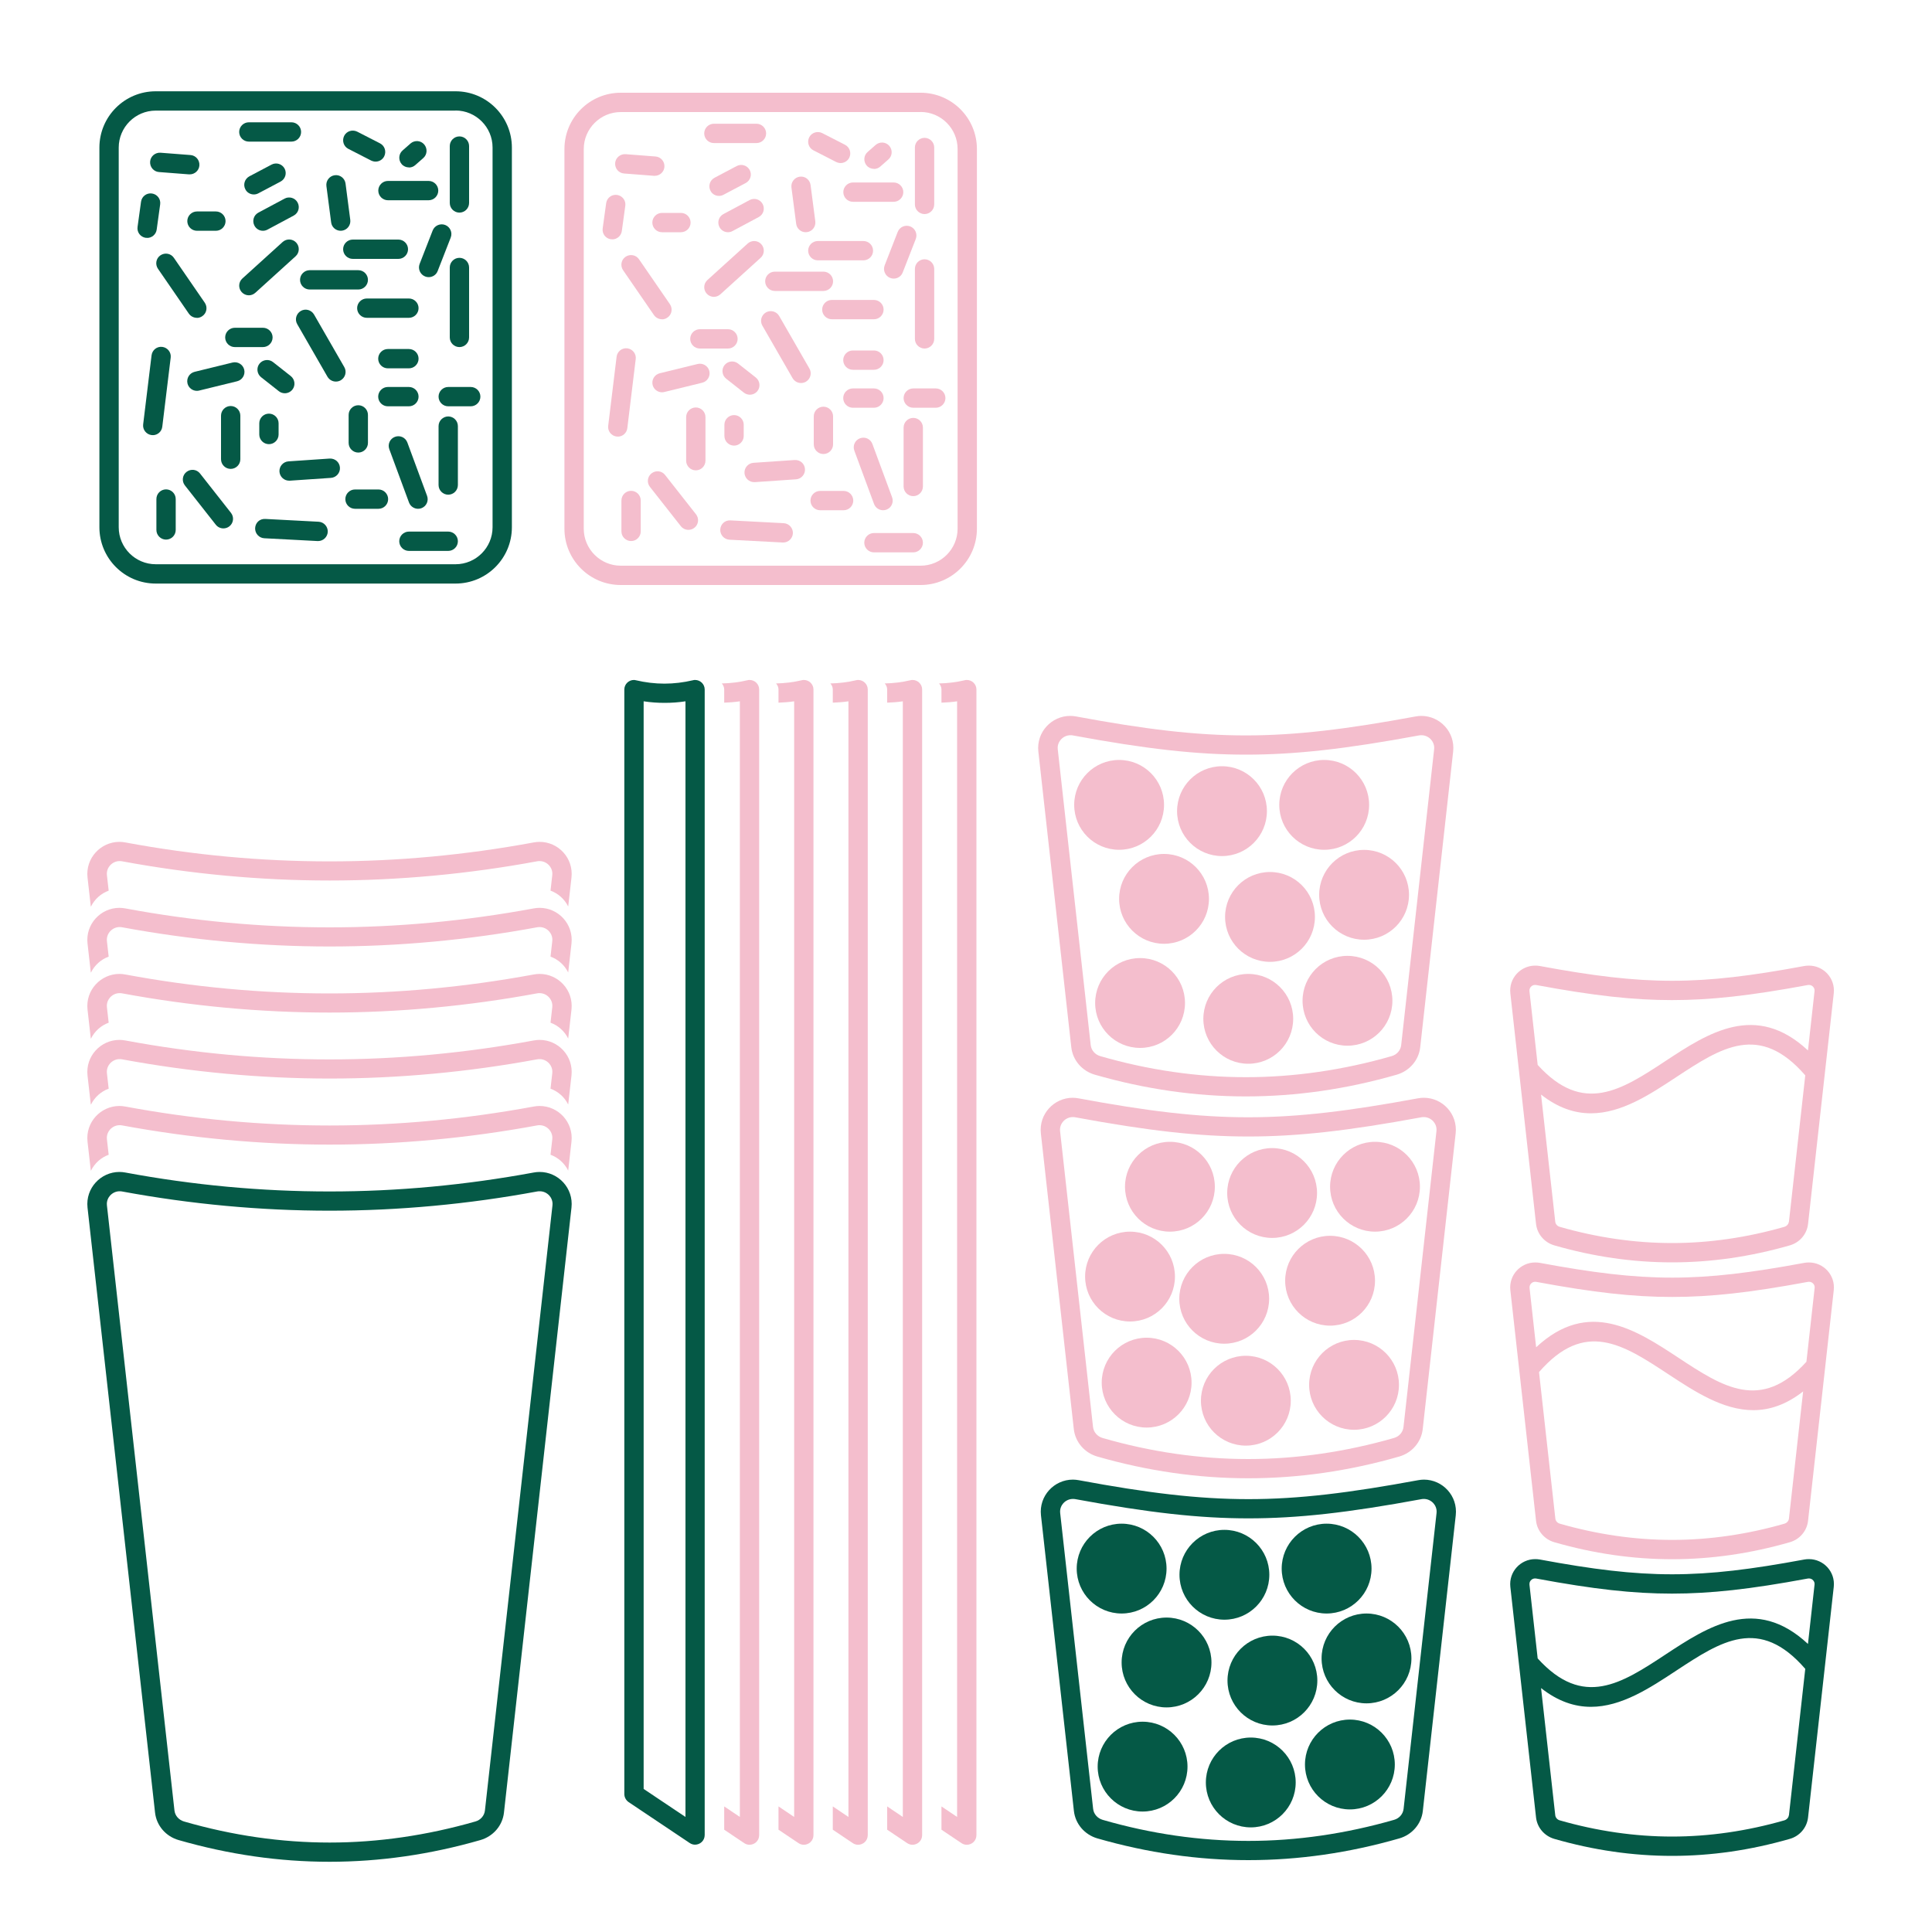 <?xml version="1.0" encoding="UTF-8"?><svg id="Layer_2" xmlns="http://www.w3.org/2000/svg" width="200" height="200" viewBox="0 0 200 200"><defs><style>.cls-1{fill:#f4becd;}.cls-2{fill:#055946;}</style></defs><g><path class="cls-2" d="M55.88,123.32c.37,0,.73,.16,.99,.45,.14,.16,.38,.51,.32,1.02l-6.99,62.63c-.06,.54-.45,.99-.99,1.14-5.01,1.44-10.08,2.18-15.08,2.18s-10.07-.73-15.08-2.18c-.54-.16-.93-.6-.99-1.14l-6.99-62.63c-.06-.51,.18-.86,.32-1.02,.25-.28,.61-.45,.98-.45,.08,0,.17,0,.26,.02,7.13,1.32,14.36,1.99,21.49,1.99s14.36-.67,21.49-1.99c.09-.02,.17-.02,.25-.02m0-2c-.2,0-.41,.02-.62,.06-7.04,1.3-14.09,1.96-21.13,1.96s-14.09-.65-21.13-1.96c-.21-.04-.42-.06-.62-.06-1.93,0-3.52,1.68-3.3,3.69l6.99,62.63c.15,1.35,1.12,2.46,2.43,2.84,5.21,1.5,10.42,2.25,15.63,2.25s10.42-.75,15.63-2.25c1.31-.38,2.28-1.49,2.43-2.84l6.99-62.63c.22-2.01-1.36-3.69-3.3-3.69h0Z"/><path class="cls-1" d="M9.42,121.18c.38-.76,1.03-1.35,1.83-1.64l-.18-1.59c-.06-.51,.18-.86,.32-1.02,.25-.28,.61-.45,.98-.45,.08,0,.17,0,.26,.02,7.13,1.32,14.36,1.99,21.49,1.99s14.36-.67,21.49-1.99c.09-.02,.17-.02,.25-.02,.37,0,.73,.16,.99,.45,.14,.16,.38,.51,.32,1.02l-.18,1.59c.8,.29,1.45,.88,1.83,1.64l.34-3c.22-2.01-1.36-3.69-3.3-3.69-.2,0-.41,.02-.62,.06-7.04,1.3-14.09,1.96-21.13,1.96s-14.09-.65-21.13-1.96c-.21-.04-.42-.06-.62-.06-1.93,0-3.52,1.68-3.3,3.69l.34,3Z"/><path class="cls-1" d="M9.42,114.34c.38-.76,1.03-1.35,1.83-1.64l-.18-1.59c-.06-.51,.18-.86,.32-1.02,.25-.28,.61-.45,.98-.45,.08,0,.17,0,.26,.02,7.13,1.32,14.36,1.99,21.49,1.99s14.36-.67,21.49-1.99c.09-.02,.17-.02,.25-.02,.37,0,.73,.16,.99,.45,.14,.16,.38,.51,.32,1.02l-.18,1.59c.8,.29,1.45,.88,1.83,1.64l.34-3c.22-2.01-1.36-3.69-3.3-3.69-.2,0-.41,.02-.62,.06-7.04,1.3-14.09,1.96-21.13,1.96s-14.09-.65-21.13-1.96c-.21-.04-.42-.06-.62-.06-1.93,0-3.52,1.68-3.3,3.69l.34,3Z"/><path class="cls-1" d="M9.42,107.51c.38-.76,1.03-1.35,1.83-1.64l-.18-1.59c-.06-.51,.18-.86,.32-1.02,.25-.28,.61-.45,.98-.45,.08,0,.17,0,.26,.02,7.13,1.32,14.36,1.99,21.49,1.99s14.36-.67,21.49-1.99c.09-.02,.17-.02,.25-.02,.37,0,.73,.16,.99,.45,.14,.16,.38,.51,.32,1.02l-.18,1.59c.8,.29,1.45,.88,1.83,1.64l.34-3c.22-2.01-1.36-3.69-3.3-3.69-.2,0-.41,.02-.62,.06-7.04,1.3-14.09,1.96-21.13,1.96s-14.09-.65-21.13-1.96c-.21-.04-.42-.06-.62-.06-1.93,0-3.52,1.68-3.3,3.69l.34,3Z"/><path class="cls-1" d="M9.42,100.67c.38-.76,1.03-1.35,1.83-1.64l-.18-1.59c-.06-.51,.18-.86,.32-1.02,.25-.28,.61-.45,.98-.45,.08,0,.17,0,.26,.02,7.13,1.32,14.36,1.99,21.49,1.99s14.36-.67,21.49-1.99c.09-.02,.17-.02,.25-.02,.37,0,.73,.16,.99,.45,.14,.16,.38,.51,.32,1.02l-.18,1.59c.8,.29,1.45,.88,1.83,1.64l.34-3c.22-2.01-1.36-3.69-3.3-3.69-.2,0-.41,.02-.62,.06-7.04,1.3-14.09,1.96-21.13,1.96s-14.09-.65-21.13-1.96c-.21-.04-.42-.06-.62-.06-1.93,0-3.52,1.68-3.3,3.69l.34,3Z"/><path class="cls-1" d="M9.42,93.84c.38-.76,1.03-1.35,1.83-1.64l-.18-1.59c-.06-.51,.18-.86,.32-1.02,.25-.28,.61-.45,.98-.45,.08,0,.17,0,.26,.02,7.13,1.32,14.36,1.99,21.49,1.99s14.36-.67,21.49-1.99c.09-.02,.17-.02,.25-.02,.37,0,.73,.16,.99,.45,.14,.16,.38,.51,.32,1.02l-.18,1.59c.8,.29,1.45,.88,1.83,1.64l.34-3c.22-2.01-1.36-3.69-3.3-3.69-.2,0-.41,.02-.62,.06-7.04,1.3-14.09,1.96-21.13,1.96s-14.09-.65-21.13-1.96c-.21-.04-.42-.06-.62-.06-1.93,0-3.52,1.68-3.3,3.69l.34,3Z"/></g><g><path class="cls-2" d="M66.64,71.38h0m5.57,.98h0m-5.57,.24c.72,.11,1.44,.16,2.16,.16s1.44-.05,2.16-.16v115.49l-4.33-2.9V72.6m-1.01-2.21c-.53,0-.99,.43-.99,.99v114.34c0,.33,.17,.64,.44,.83l6.33,4.24c.18,.12,.37,.17,.55,.17,.52,0,1-.41,1-1V71.38c0-.56-.46-.99-.99-.99-.08,0-.15,0-.23,.03-.98,.23-1.97,.35-2.95,.35s-1.97-.12-2.95-.35c-.08-.02-.15-.03-.23-.03h0Z"/><path class="cls-1" d="M77.6,70.39c-.08,0-.15,0-.23,.03-.88,.21-1.77,.31-2.65,.33,.15,.17,.25,.39,.25,.63v1.36c.54-.02,1.08-.06,1.62-.14v115.49l-1.62-1.09v2.41l2.07,1.39c.18,.12,.37,.17,.55,.17,.52,0,1-.41,1-1V71.38c0-.56-.46-.99-.99-.99Z"/><path class="cls-1" d="M83.22,70.39c-.08,0-.15,0-.23,.03-.88,.21-1.77,.31-2.65,.33,.15,.17,.25,.39,.25,.63v1.36c.54-.02,1.08-.06,1.62-.14v115.49l-1.62-1.09v2.41l2.07,1.39c.18,.12,.37,.17,.55,.17,.52,0,1-.41,1-1V71.38c0-.56-.46-.99-.99-.99Z"/><path class="cls-1" d="M88.84,70.39c-.08,0-.15,0-.23,.03-.88,.21-1.77,.31-2.65,.33,.15,.17,.25,.39,.25,.63v1.36c.54-.02,1.08-.06,1.62-.14v115.49l-1.62-1.09v2.41l2.07,1.39c.18,.12,.37,.17,.55,.17,.52,0,1-.41,1-1V71.38c0-.56-.46-.99-.99-.99Z"/><path class="cls-1" d="M94.47,70.39c-.08,0-.15,0-.23,.03-.88,.21-1.77,.31-2.65,.33,.15,.17,.25,.39,.25,.63v1.36c.54-.02,1.08-.06,1.62-.14v115.49l-1.62-1.09v2.41l2.07,1.39c.18,.12,.37,.17,.55,.17,.52,0,1-.41,1-1V71.38c0-.56-.46-.99-.99-.99Z"/><path class="cls-1" d="M100.09,70.39c-.08,0-.15,0-.23,.03-.88,.21-1.77,.31-2.65,.33,.15,.17,.25,.39,.25,.63v1.36c.54-.02,1.08-.06,1.62-.14v115.49l-1.62-1.09v2.41l2.07,1.39c.18,.12,.37,.17,.55,.17,.52,0,1-.41,1-1V71.38c0-.56-.46-.99-.99-.99Z"/></g><g><path class="cls-2" d="M147.4,155.17c.37,0,.73,.16,.99,.45,.14,.16,.38,.51,.32,1.02l-3.41,30.61c-.06,.54-.45,.99-.99,1.14-5.01,1.44-10.08,2.18-15.08,2.18s-10.07-.73-15.08-2.18c-.54-.16-.93-.6-.99-1.14l-3.41-30.61c-.06-.51,.18-.86,.32-1.02,.25-.28,.61-.45,.99-.45,.08,0,.17,0,.26,.02,7.63,1.41,12.82,1.99,17.92,1.99s10.29-.58,17.92-1.99c.09-.02,.17-.02,.26-.02m0-2c-.2,0-.41,.02-.62,.06-7.04,1.3-12.3,1.96-17.56,1.96s-10.51-.65-17.56-1.96c-.21-.04-.42-.06-.62-.06-1.93,0-3.52,1.68-3.3,3.69l3.41,30.61c.15,1.35,1.12,2.46,2.43,2.84,5.21,1.5,10.42,2.25,15.63,2.25s10.42-.75,15.63-2.25c1.31-.38,2.28-1.49,2.43-2.84l3.41-30.61c.22-2.01-1.36-3.69-3.3-3.69h0Z"/><circle class="cls-2" cx="118.28" cy="182.88" r="4.65"/><circle class="cls-2" cx="129.48" cy="184.52" r="4.65"/><circle class="cls-2" cx="131.72" cy="173.97" r="4.65"/><circle class="cls-2" cx="120.76" cy="172.1" r="4.65"/><circle class="cls-2" cx="116.11" cy="162.38" r="4.65"/><circle class="cls-2" cx="141.46" cy="171.68" r="4.65"/><circle class="cls-2" cx="126.75" cy="163.02" r="4.65"/><circle class="cls-2" cx="137.33" cy="162.38" r="4.65"/><circle class="cls-2" cx="139.74" cy="182.66" r="4.65"/></g><g><path class="cls-1" d="M111.05,115.64h0c.08,0,.17,0,.25,.02,7.63,1.41,12.82,1.99,17.92,1.99s10.29-.58,17.92-1.99c.09-.02,.17-.02,.25-.02,.37,0,.73,.16,.99,.45,.14,.16,.38,.51,.32,1.02l-3.41,30.61c-.06,.54-.45,.99-.99,1.14-5.01,1.44-10.08,2.18-15.08,2.18s-10.07-.73-15.08-2.18c-.54-.16-.93-.6-.99-1.14l-3.41-30.61c-.06-.51,.18-.86,.32-1.02,.25-.28,.61-.45,.99-.45m0-2c-1.93,0-3.52,1.68-3.3,3.69l3.41,30.61c.15,1.35,1.12,2.46,2.43,2.84,5.21,1.5,10.42,2.25,15.63,2.25s10.42-.75,15.63-2.25c1.31-.38,2.28-1.49,2.43-2.84l3.41-30.61c.22-2.01-1.36-3.69-3.3-3.69-.2,0-.41,.02-.62,.06-7.04,1.3-12.3,1.96-17.56,1.96s-10.51-.65-17.56-1.96c-.21-.04-.42-.06-.62-.06h0Z"/><circle class="cls-1" cx="140.17" cy="143.36" r="4.65"/><circle class="cls-1" cx="128.97" cy="145" r="4.65"/><circle class="cls-1" cx="126.73" cy="134.45" r="4.65"/><circle class="cls-1" cx="137.69" cy="132.58" r="4.65"/><circle class="cls-1" cx="142.34" cy="122.85" r="4.65"/><circle class="cls-1" cx="116.98" cy="132.15" r="4.65"/><circle class="cls-1" cx="131.69" cy="123.5" r="4.65"/><circle class="cls-1" cx="121.11" cy="122.85" r="4.65"/><circle class="cls-1" cx="118.7" cy="143.13" r="4.65"/></g><g><path class="cls-1" d="M147.15,76.11c.37,0,.73,.16,.99,.45,.14,.16,.38,.51,.32,1.02l-3.41,30.61c-.06,.54-.45,.99-.99,1.14-5.01,1.44-10.08,2.18-15.08,2.18s-10.07-.73-15.08-2.18c-.54-.16-.93-.6-.99-1.14l-3.41-30.61c-.06-.51,.18-.86,.32-1.02,.25-.28,.61-.45,.99-.45,.08,0,.17,0,.25,.02,7.63,1.41,12.82,1.99,17.92,1.99s10.29-.58,17.92-1.99c.09-.02,.17-.02,.25-.02h0m0-2c-.2,0-.41,.02-.62,.06-7.04,1.3-12.3,1.96-17.56,1.96s-10.51-.65-17.56-1.96c-.21-.04-.42-.06-.62-.06-1.93,0-3.52,1.68-3.3,3.69l3.41,30.61c.15,1.35,1.12,2.46,2.43,2.84,5.21,1.5,10.42,2.25,15.63,2.25s10.42-.75,15.63-2.25c1.31-.38,2.28-1.49,2.43-2.84l3.41-30.61c.22-2.01-1.36-3.69-3.3-3.69h0Z"/><path class="cls-1" d="M122.67,103.83c0,2.57-2.08,4.65-4.65,4.65s-4.65-2.08-4.65-4.65,2.08-4.65,4.65-4.65,4.65,2.08,4.65,4.65Z"/><circle class="cls-1" cx="129.22" cy="105.47" r="4.65"/><path class="cls-1" d="M136.12,94.92c0,2.57-2.08,4.65-4.65,4.65s-4.65-2.08-4.65-4.65,2.08-4.65,4.65-4.65,4.65,2.08,4.65,4.65Z"/><circle class="cls-1" cx="120.5" cy="93.05" r="4.65"/><path class="cls-1" d="M120.5,83.32c0,2.57-2.08,4.65-4.65,4.65s-4.65-2.08-4.65-4.65,2.08-4.65,4.65-4.65,4.65,2.08,4.65,4.65Z"/><circle class="cls-1" cx="141.21" cy="92.63" r="4.65"/><circle class="cls-1" cx="126.5" cy="83.97" r="4.65"/><path class="cls-1" d="M141.73,83.32c0,2.57-2.08,4.65-4.65,4.65s-4.65-2.08-4.65-4.65,2.08-4.65,4.65-4.65,4.65,2.08,4.65,4.65Z"/><path class="cls-1" d="M144.14,103.6c0,2.57-2.08,4.65-4.65,4.65s-4.65-2.08-4.65-4.65,2.08-4.65,4.65-4.65,4.65,2.08,4.65,4.65Z"/></g><path class="cls-2" d="M187.26,161.4c-.16,0-.32,.01-.48,.04-5.49,1.02-9.59,1.53-13.69,1.53s-8.2-.51-13.69-1.53c-.16-.03-.32-.04-.48-.04-1.51,0-2.74,1.31-2.57,2.87l2.66,23.87c.12,1.06,.87,1.92,1.89,2.22,4.06,1.17,8.13,1.76,12.19,1.76s8.13-.59,12.19-1.76c1.02-.29,1.77-1.16,1.89-2.22l2.66-23.87c.17-1.57-1.06-2.87-2.57-2.87Zm-28.79,2.2c.11-.13,.27-.2,.44-.2,.04,0,.08,0,.12,.01,5.98,1.11,10.05,1.56,14.05,1.56s8.08-.45,14.06-1.56c.04,0,.08-.01,.12-.01,.17,0,.33,.07,.44,.2,.08,.09,.17,.24,.14,.45l-.68,6.13c-5.41-5.04-10.35-1.8-14.74,1.09-4.57,3.01-8.53,5.6-13.24,.41l-.85-7.63c-.02-.22,.06-.36,.14-.45Zm26.71,24.32c-.03,.24-.21,.44-.46,.52-3.86,1.11-7.78,1.68-11.63,1.68s-7.77-.57-11.63-1.68c-.25-.07-.43-.28-.46-.52l-1.47-13.17c1.77,1.39,3.49,1.94,5.16,1.94,3.15,0,6.1-1.94,8.84-3.75,4.62-3.04,8.6-5.66,13.35-.18l-1.69,15.16Z"/><path class="cls-1" d="M156.35,133.56l2.66,23.87c.12,1.06,.87,1.92,1.89,2.22,4.06,1.17,8.13,1.76,12.19,1.76s8.13-.59,12.19-1.76c1.02-.29,1.77-1.16,1.89-2.22l2.66-23.87c.17-1.57-1.06-2.87-2.57-2.87-.16,0-.32,.01-.48,.04-5.49,1.02-9.59,1.53-13.69,1.53-4.1,0-8.2-.51-13.69-1.53-.16-.03-.32-.04-.48-.04-1.51,0-2.74,1.31-2.57,2.87Zm31.5-.22l-.85,7.63c-4.71,5.19-8.67,2.6-13.24-.41-4.39-2.89-9.33-6.14-14.74-1.09l-.68-6.13c-.02-.22,.06-.36,.14-.45,.11-.13,.27-.2,.44-.2,.04,0,.08,0,.12,.01,5.98,1.11,10.05,1.56,14.06,1.56,4,0,8.08-.45,14.05-1.56,.04,0,.08-.01,.12-.01,.17,0,.33,.07,.44,.2,.08,.09,.17,.24,.14,.45Zm-28.54,8.71c4.75-5.48,8.73-2.86,13.35,.18,2.74,1.8,5.69,3.75,8.84,3.75,1.66,0,3.38-.55,5.16-1.94l-1.47,13.17c-.03,.24-.21,.44-.46,.52-3.86,1.11-7.78,1.68-11.63,1.68-3.86,0-7.77-.57-11.63-1.68-.25-.07-.43-.28-.46-.52l-1.69-15.16Z"/><path class="cls-1" d="M187.26,99.96c-.16,0-.32,.01-.48,.04-5.49,1.02-9.59,1.53-13.69,1.53s-8.2-.51-13.69-1.53c-.16-.03-.32-.04-.48-.04-1.51,0-2.74,1.31-2.57,2.87l2.66,23.87c.12,1.06,.87,1.92,1.89,2.22,4.06,1.17,8.13,1.76,12.19,1.76s8.13-.59,12.19-1.76c1.02-.29,1.77-1.16,1.89-2.22l2.66-23.87c.17-1.57-1.06-2.87-2.57-2.87Zm-28.79,2.2c.11-.13,.27-.2,.44-.2,.04,0,.08,0,.12,.01,5.98,1.11,10.05,1.56,14.05,1.56s8.08-.45,14.06-1.56c.04,0,.08-.01,.12-.01,.17,0,.33,.07,.44,.2,.08,.09,.17,.24,.14,.45l-.68,6.13c-5.41-5.04-10.35-1.8-14.74,1.09-4.57,3.01-8.53,5.6-13.24,.41l-.85-7.63c-.02-.22,.06-.36,.14-.45Zm26.71,24.32c-.03,.24-.21,.44-.46,.52-3.86,1.11-7.78,1.68-11.63,1.68s-7.77-.57-11.63-1.68c-.25-.07-.43-.28-.46-.52l-1.47-13.17c1.77,1.39,3.49,1.94,5.16,1.94,3.15,0,6.1-1.94,8.84-3.75,4.62-3.04,8.6-5.66,13.35-.18l-1.69,15.16Z"/><g><path class="cls-2" d="M47.16,11.44c2.11,0,3.83,1.72,3.83,3.83V54.58c0,2.11-1.72,3.83-3.83,3.83H16.12c-2.11,0-3.83-1.72-3.83-3.83V15.28c0-2.11,1.72-3.83,3.83-3.83h31.04m0-2H16.12c-3.22,0-5.83,2.61-5.83,5.83V54.58c0,3.22,2.61,5.83,5.83,5.83h31.04c3.22,0,5.83-2.61,5.83-5.83V15.28c0-3.22-2.61-5.83-5.83-5.83h0Z"/><path class="cls-2" d="M23.13,54.7c-.3,0-.59-.13-.79-.38l-3.2-4.07c-.34-.43-.27-1.06,.17-1.4,.44-.34,1.06-.27,1.4,.17l3.2,4.07c.34,.43,.27,1.06-.17,1.4-.18,.14-.4,.21-.62,.21Z"/><path class="cls-2" d="M29.93,49.76c-.52,0-.96-.4-1-.93-.04-.55,.38-1.03,.93-1.07l4.26-.29c.57-.03,1.03,.38,1.07,.93,.04,.55-.38,1.03-.93,1.07l-4.26,.29s-.05,0-.07,0Z"/><path class="cls-2" d="M43.28,52.67c-.41,0-.79-.25-.94-.65l-2.04-5.52c-.19-.52,.07-1.09,.59-1.28,.52-.19,1.09,.07,1.28,.59l2.04,5.52c.19,.52-.07,1.09-.59,1.28-.11,.04-.23,.06-.35,.06Z"/><path class="cls-2" d="M32.93,56.01s-.04,0-.05,0l-5.52-.29c-.55-.03-.97-.5-.95-1.05,.03-.55,.46-.98,1.05-.95l5.52,.29c.55,.03,.97,.5,.95,1.05-.03,.53-.47,.95-1,.95Z"/><path class="cls-2" d="M23.88,48.54c-.55,0-1-.45-1-1v-4.51c0-.55,.45-1,1-1s1,.45,1,1v4.51c0,.55-.45,1-1,1Z"/><path class="cls-2" d="M15.81,45.04s-.08,0-.12,0c-.55-.07-.94-.57-.87-1.11l.87-7.15c.07-.55,.56-.94,1.11-.87,.55,.07,.94,.57,.87,1.11l-.87,7.15c-.06,.51-.49,.88-.99,.88Z"/><path class="cls-2" d="M20.38,40.46c-.45,0-.86-.31-.97-.76-.13-.54,.2-1.08,.74-1.21l3.92-.96c.54-.13,1.08,.2,1.21,.73,.13,.54-.2,1.08-.74,1.21l-3.92,.96c-.08,.02-.16,.03-.24,.03Z"/><path class="cls-2" d="M29.49,40.71c-.22,0-.44-.07-.62-.21l-1.84-1.45c-.43-.34-.51-.97-.17-1.4,.34-.43,.97-.51,1.4-.17l1.84,1.45c.43,.34,.51,.97,.17,1.4-.2,.25-.49,.38-.79,.38Z"/><path class="cls-2" d="M46.4,57.03h-4.07c-.55,0-1-.45-1-1s.45-1,1-1h4.07c.55,0,1,.45,1,1s-.45,1-1,1Z"/><path class="cls-2" d="M46.4,51.21c-.55,0-1-.45-1-1v-6.1c0-.55,.45-1,1-1s1,.45,1,1v6.1c0,.55-.45,1-1,1Z"/><path class="cls-2" d="M42.33,42.06h-2.18c-.55,0-1-.45-1-1s.45-1,1-1h2.18c.55,0,1,.45,1,1s-.45,1-1,1Z"/><path class="cls-2" d="M34.77,39.5c-.35,0-.68-.18-.87-.5l-3.13-5.44c-.28-.48-.11-1.09,.37-1.37,.48-.28,1.09-.11,1.37,.37l3.13,5.44c.28,.48,.11,1.09-.37,1.37-.16,.09-.33,.13-.5,.13Z"/><path class="cls-2" d="M42.33,32.9h-4.36c-.55,0-1-.45-1-1s.45-1,1-1h4.36c.55,0,1,.45,1,1s-.45,1-1,1Z"/><path class="cls-2" d="M27.22,35.93h-2.91c-.55,0-1-.45-1-1s.45-1,1-1h2.91c.55,0,1,.45,1,1s-.45,1-1,1Z"/><path class="cls-2" d="M17.19,55.86c-.55,0-1-.45-1-1v-3.2c0-.55,.45-1,1-1s1,.45,1,1v3.2c0,.55-.45,1-1,1Z"/><path class="cls-2" d="M20.38,32.9c-.32,0-.63-.15-.83-.43l-3.2-4.65c-.31-.46-.2-1.08,.26-1.39,.46-.31,1.08-.2,1.39,.26l3.2,4.65c.31,.46,.2,1.08-.26,1.39-.17,.12-.37,.18-.57,.18Z"/><path class="cls-2" d="M25.76,30.57c-.27,0-.54-.11-.74-.33-.37-.41-.34-1.04,.07-1.41l4.17-3.78c.41-.37,1.04-.34,1.41,.07,.37,.41,.34,1.04-.07,1.41l-4.17,3.78c-.19,.17-.43,.26-.67,.26Z"/><path class="cls-2" d="M41.24,26.8h-4.72c-.55,0-1-.45-1-1s.45-1,1-1h4.72c.55,0,1,.45,1,1s-.45,1-1,1Z"/><path class="cls-2" d="M47.56,35.93c-.55,0-1-.45-1-1v-7.24c0-.55,.45-1,1-1s1,.45,1,1v7.24c0,.55-.45,1-1,1Z"/><path class="cls-2" d="M42.33,38.13h-2.18c-.55,0-1-.45-1-1s.45-1,1-1h2.18c.55,0,1,.45,1,1s-.45,1-1,1Z"/><path class="cls-2" d="M48.73,42.06h-2.33c-.55,0-1-.45-1-1s.45-1,1-1h2.33c.55,0,1,.45,1,1s-.45,1-1,1Z"/><path class="cls-2" d="M27.84,45.98c-.55,0-1-.45-1-1v-1.16c0-.55,.45-1,1-1s1,.45,1,1v1.16c0,.55-.45,1-1,1Z"/><path class="cls-2" d="M22.35,23.89h-1.96c-.55,0-1-.45-1-1s.45-1,1-1h1.96c.55,0,1,.45,1,1s-.45,1-1,1Z"/><path class="cls-2" d="M27.22,23.89c-.36,0-.7-.19-.88-.53-.26-.49-.08-1.09,.41-1.35l2.71-1.45c.48-.26,1.09-.08,1.35,.41,.26,.49,.08,1.09-.41,1.35l-2.71,1.45c-.15,.08-.31,.12-.47,.12Z"/><path class="cls-2" d="M35.27,23.89c-.5,0-.93-.37-.99-.87l-.49-3.76c-.07-.55,.32-1.05,.86-1.12,.55-.08,1.05,.32,1.12,.86l.49,3.76c.07,.55-.32,1.05-.86,1.12-.04,0-.09,0-.13,0Z"/><path class="cls-2" d="M44.37,20.73h-4.21c-.55,0-1-.45-1-1s.45-1,1-1h4.21c.55,0,1,.45,1,1s-.45,1-1,1Z"/><path class="cls-2" d="M44.37,28.69c-.12,0-.24-.02-.36-.07-.51-.2-.77-.78-.57-1.3l1.35-3.46c.2-.51,.78-.77,1.3-.57,.51,.2,.77,.78,.57,1.3l-1.35,3.46c-.15,.4-.53,.64-.93,.64Z"/><path class="cls-2" d="M37.09,29.97h-5.03c-.55,0-1-.45-1-1s.45-1,1-1h5.03c.55,0,1,.45,1,1s-.45,1-1,1Z"/><path class="cls-2" d="M37.09,46.85c-.55,0-1-.45-1-1v-2.9c0-.55,.45-1,1-1s1,.45,1,1v2.9c0,.55-.45,1-1,1Z"/><path class="cls-2" d="M39.18,52.67h-2.43c-.55,0-1-.45-1-1s.45-1,1-1h2.43c.55,0,1,.45,1,1s-.45,1-1,1Z"/><path class="cls-2" d="M19.64,18.05s-.05,0-.08,0l-3.1-.24c-.55-.04-.96-.52-.92-1.08s.54-.96,1.08-.92l3.1,.24c.55,.04,.96,.52,.92,1.08-.04,.52-.48,.92-1,.92Z"/><path class="cls-2" d="M15.23,24.62s-.09,0-.14,0c-.55-.08-.93-.58-.85-1.13l.36-2.61c.08-.55,.58-.93,1.13-.85,.55,.08,.93,.58,.85,1.13l-.36,2.61c-.07,.5-.5,.86-.99,.86Z"/><path class="cls-2" d="M26.28,20.13c-.36,0-.71-.19-.88-.53-.26-.49-.07-1.09,.42-1.35l2.29-1.21c.49-.26,1.09-.07,1.35,.41,.26,.49,.07,1.09-.42,1.35l-2.29,1.21c-.15,.08-.31,.12-.47,.12Z"/><path class="cls-2" d="M38.88,16.73c-.15,0-.31-.04-.46-.11l-2.36-1.21c-.49-.25-.68-.85-.43-1.35,.25-.49,.85-.68,1.35-.43l2.36,1.21c.49,.25,.68,.85,.43,1.35-.18,.35-.53,.54-.89,.54Z"/><path class="cls-2" d="M30.17,14.66h-4.41c-.55,0-1-.45-1-1s.45-1,1-1h4.41c.55,0,1,.45,1,1s-.45,1-1,1Z"/><path class="cls-2" d="M47.56,22.01c-.55,0-1-.45-1-1v-5.89c0-.55,.45-1,1-1s1,.45,1,1v5.89c0,.55-.45,1-1,1Z"/><path class="cls-2" d="M42.33,17.33c-.28,0-.56-.12-.75-.34-.36-.42-.32-1.05,.09-1.41l.83-.73c.42-.36,1.05-.32,1.41,.1,.36,.42,.32,1.05-.09,1.41l-.83,.73c-.19,.17-.42,.25-.66,.25Z"/><path class="cls-1" d="M95.3,11.59c2.11,0,3.83,1.72,3.83,3.83V54.73c0,2.11-1.72,3.83-3.83,3.83h-31.04c-2.11,0-3.83-1.72-3.83-3.83V15.43c0-2.11,1.72-3.83,3.83-3.83h31.04m0-2h-31.04c-3.22,0-5.83,2.61-5.83,5.83V54.73c0,3.22,2.61,5.83,5.83,5.83h31.04c3.22,0,5.83-2.61,5.83-5.83V15.43c0-3.22-2.61-5.83-5.83-5.83h0Z"/><path class="cls-1" d="M71.27,54.85c-.3,0-.59-.13-.79-.38l-3.2-4.07c-.34-.43-.27-1.06,.17-1.4,.44-.34,1.06-.27,1.4,.17l3.2,4.07c.34,.43,.27,1.06-.17,1.4-.18,.14-.4,.21-.62,.21Z"/><path class="cls-1" d="M78.07,49.91c-.52,0-.96-.4-1-.93-.04-.55,.38-1.03,.93-1.07l4.26-.29c.58-.03,1.03,.38,1.07,.93,.04,.55-.38,1.03-.93,1.07l-4.26,.29s-.05,0-.07,0Z"/><path class="cls-1" d="M91.42,52.82c-.41,0-.79-.25-.94-.65l-2.04-5.52c-.19-.52,.07-1.09,.59-1.28,.52-.19,1.09,.07,1.28,.59l2.04,5.52c.19,.52-.07,1.09-.59,1.28-.11,.04-.23,.06-.35,.06Z"/><path class="cls-1" d="M81.08,56.16s-.04,0-.05,0l-5.52-.29c-.55-.03-.97-.5-.95-1.05,.03-.55,.47-.98,1.05-.95l5.52,.29c.55,.03,.97,.5,.95,1.05-.03,.53-.47,.95-1,.95Z"/><path class="cls-1" d="M72.03,48.69c-.55,0-1-.45-1-1v-4.51c0-.55,.45-1,1-1s1,.45,1,1v4.51c0,.55-.45,1-1,1Z"/><path class="cls-1" d="M63.95,45.19s-.08,0-.12,0c-.55-.07-.94-.57-.87-1.11l.87-7.15c.07-.55,.56-.94,1.11-.87,.55,.07,.94,.57,.87,1.11l-.87,7.15c-.06,.51-.49,.88-.99,.88Z"/><path class="cls-1" d="M68.53,40.61c-.45,0-.86-.31-.97-.76-.13-.54,.2-1.08,.74-1.21l3.92-.96c.54-.13,1.08,.2,1.21,.73s-.2,1.08-.74,1.21l-3.92,.96c-.08,.02-.16,.03-.24,.03Z"/><path class="cls-1" d="M77.63,40.86c-.22,0-.43-.07-.62-.21l-1.84-1.45c-.43-.34-.51-.97-.17-1.4,.34-.43,.97-.51,1.4-.17l1.84,1.45c.43,.34,.51,.97,.17,1.4-.2,.25-.49,.38-.79,.38Z"/><path class="cls-1" d="M94.54,57.18h-4.07c-.55,0-1-.45-1-1s.45-1,1-1h4.07c.55,0,1,.45,1,1s-.45,1-1,1Z"/><path class="cls-1" d="M94.54,51.36c-.55,0-1-.45-1-1v-6.1c0-.55,.45-1,1-1s1,.45,1,1v6.1c0,.55-.45,1-1,1Z"/><path class="cls-1" d="M90.47,42.21h-2.18c-.55,0-1-.45-1-1s.45-1,1-1h2.18c.55,0,1,.45,1,1s-.45,1-1,1Z"/><path class="cls-1" d="M82.92,39.65c-.35,0-.68-.18-.87-.5l-3.13-5.44c-.28-.48-.11-1.09,.37-1.37,.48-.27,1.09-.11,1.37,.37l3.13,5.44c.28,.48,.11,1.09-.37,1.37-.16,.09-.33,.13-.5,.13Z"/><path class="cls-1" d="M90.47,33.05h-4.36c-.55,0-1-.45-1-1s.45-1,1-1h4.36c.55,0,1,.45,1,1s-.45,1-1,1Z"/><path class="cls-1" d="M75.36,36.08h-2.91c-.55,0-1-.45-1-1s.45-1,1-1h2.91c.55,0,1,.45,1,1s-.45,1-1,1Z"/><path class="cls-1" d="M65.33,56.01c-.55,0-1-.45-1-1v-3.2c0-.55,.45-1,1-1s1,.45,1,1v3.2c0,.55-.45,1-1,1Z"/><path class="cls-1" d="M68.53,33.05c-.32,0-.63-.15-.83-.43l-3.2-4.65c-.31-.46-.2-1.08,.26-1.39,.46-.31,1.08-.2,1.39,.26l3.2,4.65c.31,.46,.2,1.08-.26,1.39-.17,.12-.37,.18-.57,.18Z"/><path class="cls-1" d="M73.9,30.73c-.27,0-.54-.11-.74-.33-.37-.41-.34-1.04,.07-1.41l4.17-3.78c.41-.37,1.04-.34,1.41,.07,.37,.41,.34,1.04-.07,1.41l-4.17,3.78c-.19,.17-.43,.26-.67,.26Z"/><path class="cls-1" d="M89.38,26.95h-4.72c-.55,0-1-.45-1-1s.45-1,1-1h4.72c.55,0,1,.45,1,1s-.45,1-1,1Z"/><path class="cls-1" d="M95.71,36.08c-.55,0-1-.45-1-1v-7.24c0-.55,.45-1,1-1s1,.45,1,1v7.24c0,.55-.45,1-1,1Z"/><path class="cls-1" d="M90.47,38.28h-2.18c-.55,0-1-.45-1-1s.45-1,1-1h2.18c.55,0,1,.45,1,1s-.45,1-1,1Z"/><path class="cls-1" d="M96.87,42.21h-2.33c-.55,0-1-.45-1-1s.45-1,1-1h2.33c.55,0,1,.45,1,1s-.45,1-1,1Z"/><path class="cls-1" d="M75.99,46.13c-.55,0-1-.45-1-1v-1.16c0-.55,.45-1,1-1s1,.45,1,1v1.16c0,.55-.45,1-1,1Z"/><path class="cls-1" d="M70.49,24.04h-1.96c-.55,0-1-.45-1-1s.45-1,1-1h1.96c.55,0,1,.45,1,1s-.45,1-1,1Z"/><path class="cls-1" d="M75.36,24.04c-.36,0-.7-.19-.88-.53-.26-.49-.08-1.09,.41-1.35l2.71-1.45c.49-.26,1.09-.08,1.35,.41,.26,.49,.08,1.09-.41,1.35l-2.71,1.45c-.15,.08-.31,.12-.47,.12Z"/><path class="cls-1" d="M83.41,24.04c-.5,0-.93-.37-.99-.87l-.49-3.76c-.07-.55,.32-1.05,.86-1.12,.55-.08,1.05,.32,1.12,.86l.49,3.76c.07,.55-.32,1.05-.86,1.12-.04,0-.09,0-.13,0Z"/><path class="cls-1" d="M92.51,20.89h-4.21c-.55,0-1-.45-1-1s.45-1,1-1h4.21c.55,0,1,.45,1,1s-.45,1-1,1Z"/><path class="cls-1" d="M92.51,28.84c-.12,0-.24-.02-.36-.07-.51-.2-.77-.78-.57-1.3l1.35-3.46c.2-.52,.78-.77,1.3-.57,.51,.2,.77,.78,.57,1.3l-1.35,3.46c-.15,.4-.53,.64-.93,.64Z"/><path class="cls-1" d="M85.24,30.12h-5.03c-.55,0-1-.45-1-1s.45-1,1-1h5.03c.55,0,1,.45,1,1s-.45,1-1,1Z"/><path class="cls-1" d="M85.24,47c-.55,0-1-.45-1-1v-2.9c0-.55,.45-1,1-1s1,.45,1,1v2.9c0,.55-.45,1-1,1Z"/><path class="cls-1" d="M87.33,52.82h-2.43c-.55,0-1-.45-1-1s.45-1,1-1h2.43c.55,0,1,.45,1,1s-.45,1-1,1Z"/><path class="cls-1" d="M67.78,18.2s-.05,0-.08,0l-3.1-.24c-.55-.04-.96-.52-.92-1.08,.04-.55,.54-.96,1.08-.92l3.1,.24c.55,.04,.96,.52,.92,1.08-.04,.52-.48,.92-1,.92Z"/><path class="cls-1" d="M63.38,24.77s-.09,0-.14,0c-.55-.08-.93-.58-.85-1.13l.36-2.61c.08-.55,.58-.93,1.13-.85,.55,.08,.93,.58,.85,1.13l-.36,2.61c-.07,.5-.5,.86-.99,.86Z"/><path class="cls-1" d="M74.43,20.28c-.36,0-.71-.19-.88-.53-.26-.49-.07-1.09,.42-1.35l2.29-1.21c.49-.26,1.09-.07,1.35,.41,.26,.49,.07,1.09-.42,1.35l-2.29,1.21c-.15,.08-.31,.12-.47,.12Z"/><path class="cls-1" d="M87.02,16.88c-.15,0-.31-.04-.46-.11l-2.36-1.21c-.49-.25-.68-.86-.43-1.35,.25-.49,.86-.68,1.35-.43l2.36,1.21c.49,.25,.68,.86,.43,1.35-.18,.34-.53,.54-.89,.54Z"/><path class="cls-1" d="M78.31,14.81h-4.41c-.55,0-1-.45-1-1s.45-1,1-1h4.41c.55,0,1,.45,1,1s-.45,1-1,1Z"/><path class="cls-1" d="M95.71,22.16c-.55,0-1-.45-1-1v-5.89c0-.55,.45-1,1-1s1,.45,1,1v5.89c0,.55-.45,1-1,1Z"/><path class="cls-1" d="M90.47,17.48c-.28,0-.56-.12-.75-.34-.36-.42-.32-1.05,.1-1.41l.83-.73c.42-.36,1.05-.32,1.41,.1,.36,.42,.32,1.05-.1,1.41l-.83,.73c-.19,.17-.42,.25-.66,.25Z"/></g></svg>